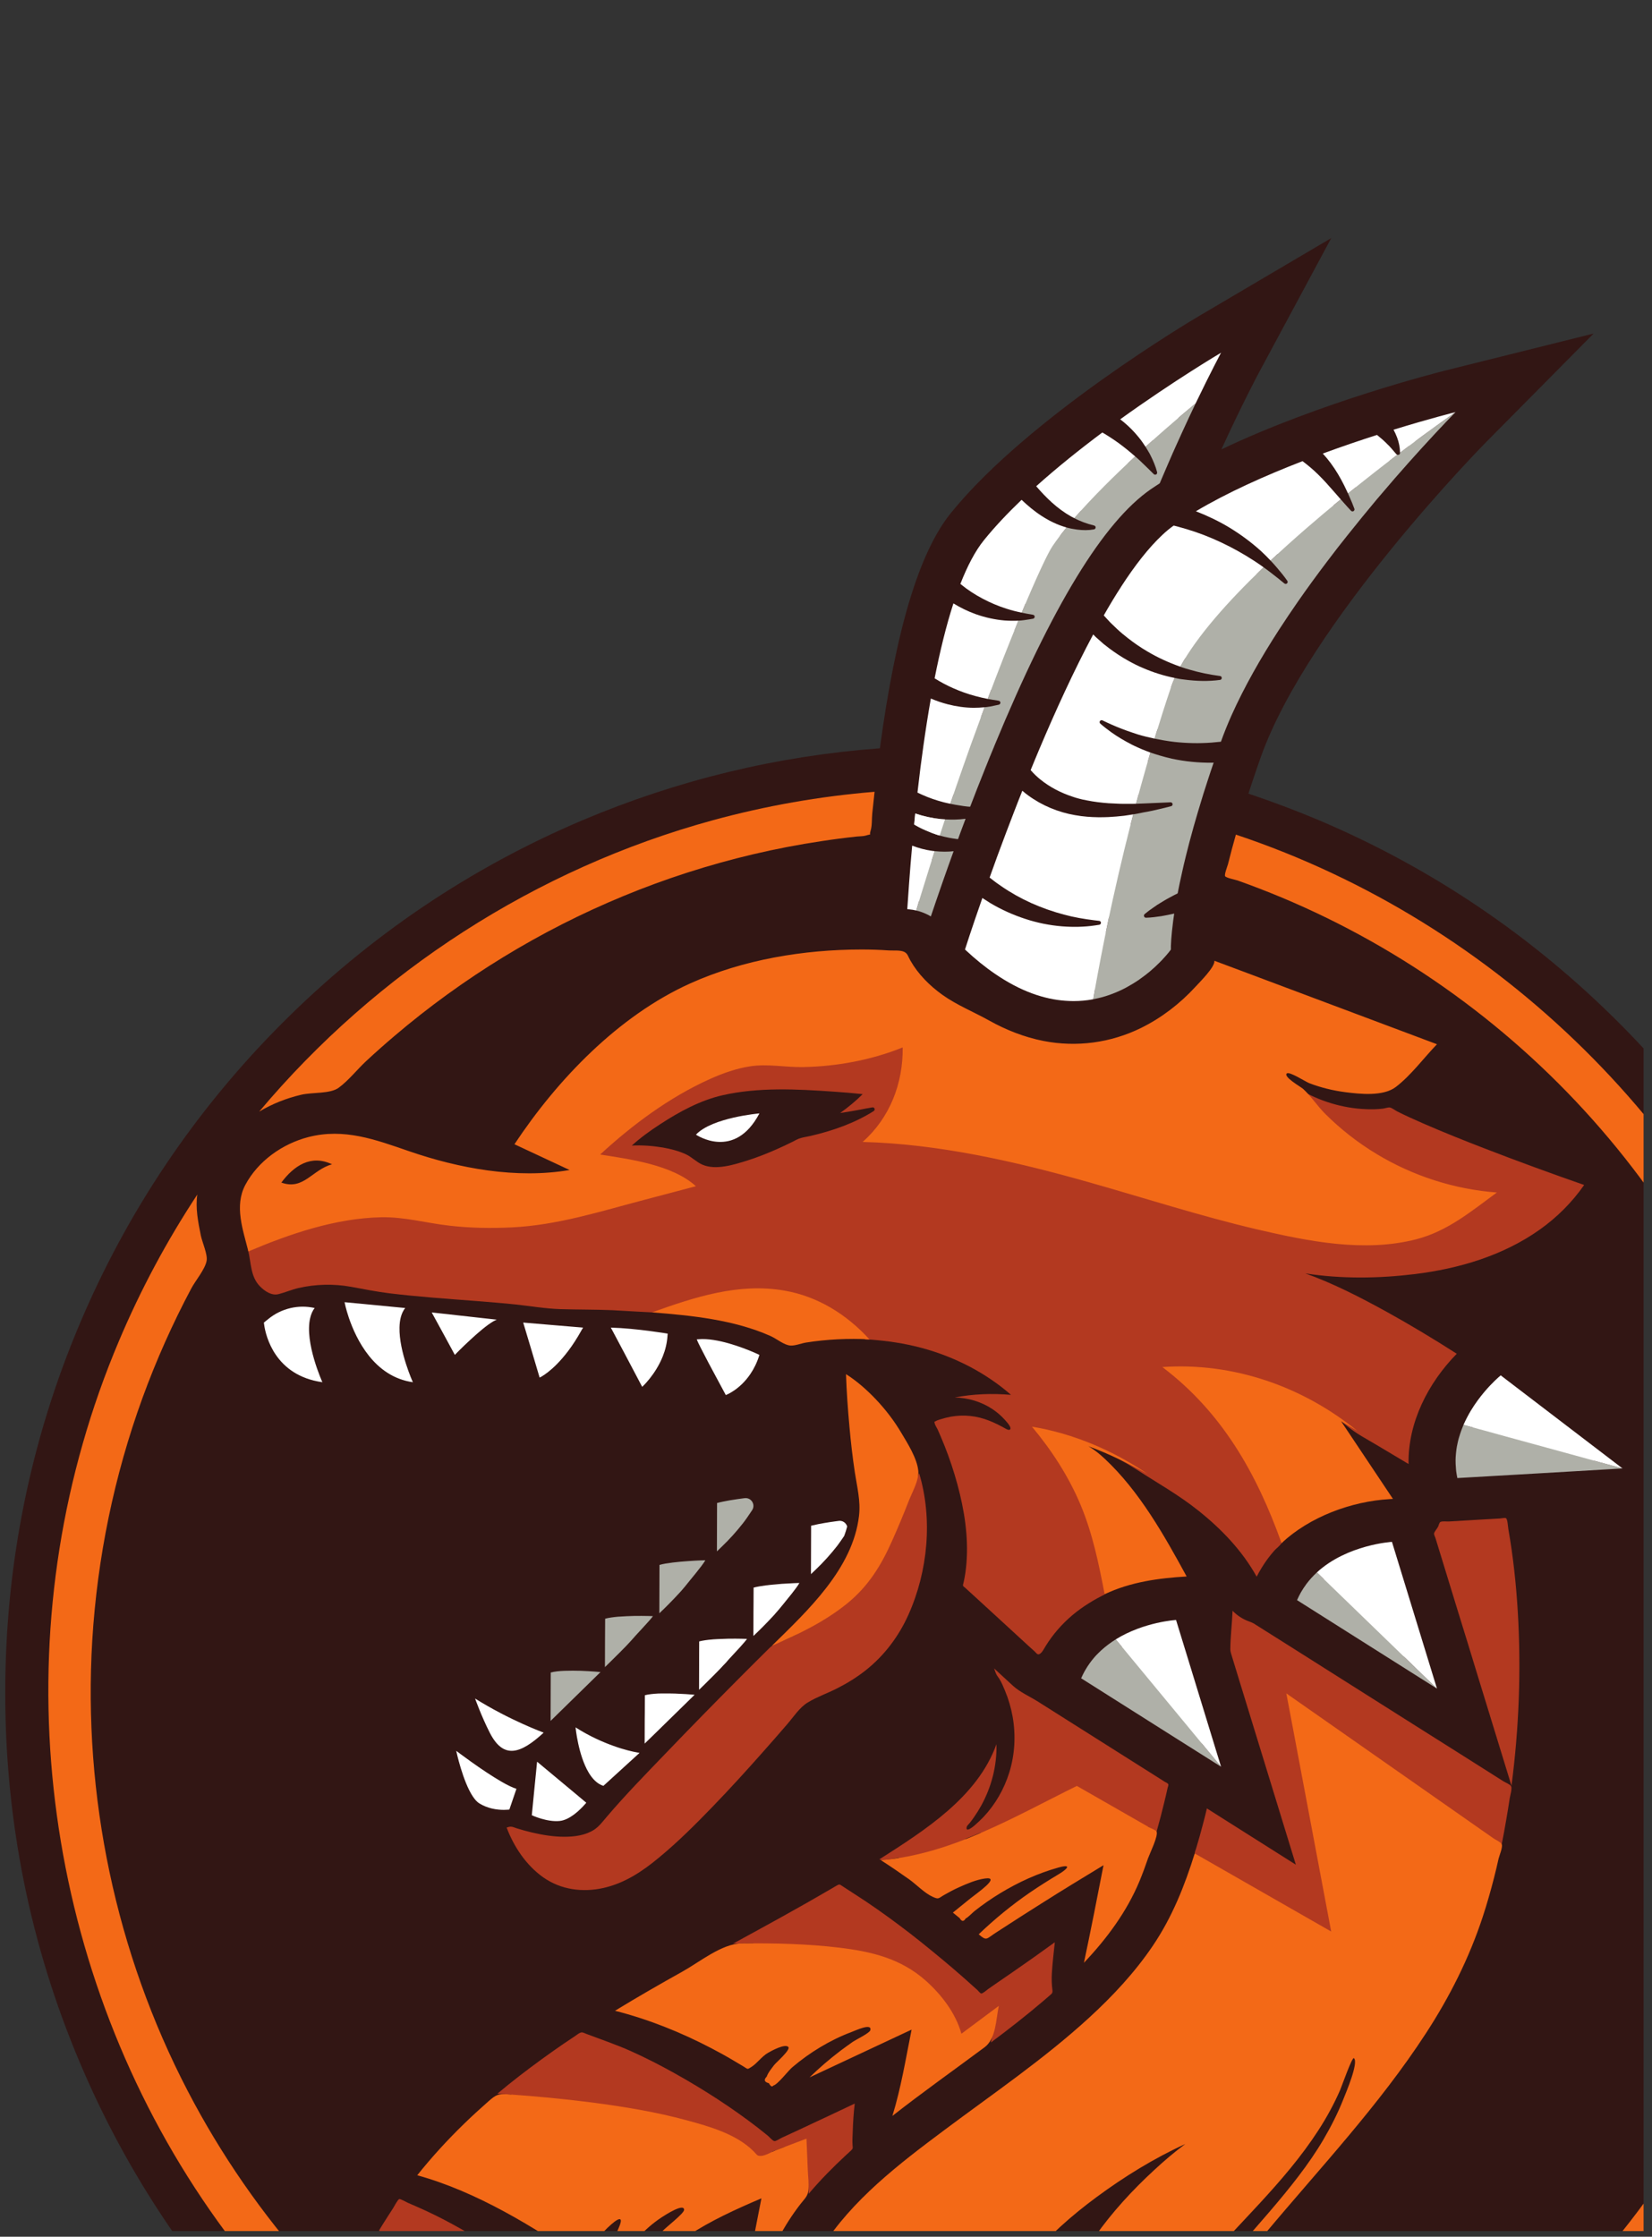 <svg xmlns="http://www.w3.org/2000/svg" xmlns:xlink="http://www.w3.org/1999/xlink" width="130" zoomAndPan="magnify" viewBox="0 0 97.5 132" height="176" preserveAspectRatio="xMidYMid meet" version="1.0"><rect x="0" y="0" width="97.5" height="132" fill="#333333" stroke="none"/><defs><clipPath id="b08f68b2a2"><path d="M 0.305 14.051 L 97.004 14.051 L 97.004 131.664 L 0.305 131.664 Z M 0.305 14.051 " clip-rule="nonzero"/></clipPath><clipPath id="ad58c46aac"><path d="M 14 56 L 94 56 L 94 131.664 L 14 131.664 Z M 14 56 " clip-rule="nonzero"/></clipPath><clipPath id="90948e7272"><path d="M 2 46 L 97.004 46 L 97.004 131.664 L 2 131.664 Z M 2 46 " clip-rule="nonzero"/></clipPath></defs><g clip-path="url(#b08f68b2a2)"><path fill="#321614" d="M 4.695 78.152 C 7.504 71.496 11.527 65.516 16.652 60.383 C 21.777 55.25 27.742 51.219 34.387 48.402 C 39.992 46.031 45.875 44.609 51.93 44.16 C 52.875 37.148 54.25 32.594 56.113 30.285 C 60.684 24.621 70.379 18.879 70.789 18.637 L 78.57 14.051 L 74.289 22.012 C 74.262 22.062 73.305 23.855 72.086 26.52 C 77.941 23.723 84.93 21.961 85.297 21.867 L 94.055 19.684 L 87.699 26.102 C 87.594 26.207 77.23 36.734 74.406 44.691 C 74.141 45.445 73.898 46.16 73.68 46.836 C 75.078 47.305 76.465 47.824 77.836 48.402 C 84.48 51.219 90.449 55.25 95.57 60.383 C 100.695 65.516 104.719 71.496 107.527 78.152 C 110.441 85.047 111.918 92.371 111.918 99.918 C 111.918 107.461 110.441 114.785 107.527 121.68 C 104.719 128.34 100.695 134.316 95.57 139.449 C 90.449 144.582 84.48 148.613 77.836 151.43 C 70.953 154.348 63.645 155.824 56.109 155.824 C 48.582 155.824 41.273 154.348 34.387 151.43 C 27.742 148.613 21.777 144.582 16.652 139.449 C 11.527 134.316 7.504 128.34 4.695 121.68 C 1.781 114.785 0.309 107.461 0.309 99.918 C 0.309 92.371 1.781 85.047 4.695 78.152 " fill-opacity="1" fill-rule="nonzero"/></g><path fill="#afb0a8" d="M 55.547 48.34 C 55.625 48.348 55.699 48.352 55.773 48.355 C 55.973 48.367 56.172 48.371 56.367 48.367 C 56.578 48.359 56.785 48.348 56.988 48.32 C 56.895 48.574 56.801 48.824 56.707 49.07 C 56.652 49.223 56.598 49.371 56.543 49.52 C 56.516 49.516 56.484 49.516 56.457 49.512 C 56.305 49.492 56.16 49.469 56.016 49.441 C 55.824 49.402 55.641 49.363 55.461 49.309 C 55.371 49.285 55.285 49.262 55.203 49.23 C 55.066 49.188 54.938 49.133 54.809 49.078 C 54.551 48.973 54.297 48.859 54.059 48.719 L 53.953 48.656 C 53.973 48.441 53.996 48.227 54.016 48.008 C 54.516 48.176 55.031 48.289 55.547 48.34 Z M 33.773 106.434 C 33.699 106.5 33.613 106.57 33.527 106.637 C 33.242 106.844 33.066 106.891 32.984 106.898 C 32.938 106.902 32.887 106.906 32.836 106.906 C 32.543 106.906 32.227 106.828 31.992 106.75 L 32.156 105.086 Z M 36.57 103.75 L 35.531 104.699 C 35.41 104.59 35.305 104.445 35.23 104.32 C 35.004 103.941 34.844 103.457 34.734 103.023 C 35.156 103.23 35.586 103.414 36.023 103.57 C 36.219 103.641 36.402 103.699 36.57 103.75 Z M 38.898 100.508 C 38.984 100.508 39.074 100.504 39.16 100.504 L 39.371 100.504 C 39.477 100.504 39.582 100.504 39.684 100.508 L 38.617 101.547 L 38.621 100.527 C 38.703 100.52 38.793 100.516 38.898 100.508 Z M 27.387 78.637 C 27.242 78.773 27.102 78.902 26.98 79.023 L 26.5 78.137 L 27.785 78.281 C 27.656 78.391 27.527 78.508 27.387 78.637 Z M 16.191 78.277 C 16.633 77.918 17.18 77.711 17.746 77.684 C 17.531 78.648 17.816 79.867 18.102 80.734 C 16.723 80.145 16.305 78.891 16.18 78.285 Z M 29.773 105.883 L 29.652 106.238 C 29.516 106.234 29.336 106.219 29.141 106.172 C 28.938 106.121 28.75 106.047 28.59 105.945 C 28.574 105.938 28.5 105.883 28.387 105.715 C 28.219 105.469 28.062 105.113 27.926 104.746 C 28.375 105.055 28.875 105.383 29.328 105.645 C 29.488 105.738 29.637 105.816 29.773 105.883 Z M 23.012 78.332 C 22.996 79.125 23.211 80.004 23.43 80.684 C 22.129 80.004 21.441 78.516 21.125 77.574 C 21.113 77.547 21.105 77.52 21.098 77.492 L 23.09 77.68 C 23.043 77.883 23.016 78.098 23.012 78.332 Z M 33.09 79.371 C 32.738 79.84 32.418 80.164 32.168 80.383 L 31.66 78.688 L 33.465 78.836 C 33.34 79.027 33.215 79.203 33.09 79.371 Z M 42.129 97.312 C 42.191 97.309 42.254 97.305 42.316 97.301 L 42.395 97.297 C 42.543 97.289 42.691 97.281 42.84 97.277 C 42.609 97.527 42.477 97.672 42.41 97.754 L 42.367 97.797 C 42.324 97.844 42.285 97.887 42.277 97.898 C 42.23 97.953 42.043 98.148 41.828 98.363 L 41.832 97.344 C 41.914 97.332 42.016 97.32 42.129 97.312 Z M 45.305 94.121 L 45.336 94.117 C 45.422 94.105 45.512 94.094 45.602 94.086 L 45.637 94.082 C 45.758 94.07 45.879 94.059 46 94.051 C 45.961 94.094 45.742 94.363 45.742 94.363 C 45.684 94.438 45.629 94.504 45.59 94.555 C 45.578 94.57 45.484 94.672 45.469 94.695 C 45.383 94.805 45.219 94.984 45.035 95.176 L 45.039 94.156 C 45.121 94.145 45.211 94.133 45.305 94.121 Z M 42.512 66.82 C 42.469 66.82 42.43 66.82 42.391 66.816 C 42.723 66.688 43.102 66.582 43.477 66.496 C 43.184 66.711 42.859 66.82 42.512 66.82 Z M 37.023 78.973 C 37.699 79.031 38.352 79.117 38.781 79.184 C 38.742 79.398 38.68 79.617 38.594 79.832 C 38.43 80.238 38.215 80.586 38.02 80.852 Z M 43.059 81.555 C 42.859 81.176 42.574 80.648 42.312 80.148 C 42.207 79.949 42.117 79.781 42.043 79.641 C 42.805 79.758 43.629 80.066 44.102 80.258 C 44.02 80.438 43.926 80.605 43.82 80.762 C 43.57 81.137 43.285 81.391 43.059 81.555 Z M 54.199 53.184 C 54.199 53.184 54.148 53.172 54.148 53.172 C 54.172 52.836 54.195 52.492 54.223 52.141 C 54.258 51.66 54.297 51.164 54.34 50.66 C 54.523 50.707 54.711 50.742 54.895 50.77 C 54.926 50.773 54.957 50.777 54.988 50.781 C 55.047 50.598 55.105 50.41 55.164 50.23 C 55.355 50.25 55.551 50.262 55.746 50.262 C 55.926 50.262 56.105 50.254 56.281 50.234 C 56.047 50.887 55.828 51.492 55.637 52.043 C 55.352 52.859 55.117 53.551 54.938 54.082 C 54.836 54.02 54.727 53.961 54.613 53.914 C 54.445 53.84 54.266 53.777 54.074 53.734 C 54.129 53.555 54.188 53.375 54.242 53.195 C 54.227 53.191 54.211 53.184 54.199 53.184 Z M 48.73 90.441 C 48.926 90.41 49.129 90.379 49.324 90.352 C 49.32 90.359 49.32 90.371 49.316 90.383 C 49.176 90.59 49.059 90.75 48.969 90.867 C 48.797 91.09 48.621 91.305 48.434 91.512 L 48.438 90.496 C 48.527 90.477 48.625 90.461 48.73 90.441 Z M 60.332 54.766 C 61.086 55.012 61.863 55.168 62.645 55.234 C 62.906 55.254 63.168 55.266 63.422 55.266 C 63.863 55.266 64.297 55.234 64.711 55.172 L 64.789 55.164 C 64.855 55.152 64.922 55.145 64.988 55.133 C 65.094 55.113 65.188 55.066 65.27 55.004 C 65.328 54.715 65.391 54.422 65.453 54.121 C 65.348 53.934 65.152 53.805 64.934 53.781 C 64.871 53.773 64.809 53.766 64.75 53.758 L 64.645 53.746 C 64.008 53.668 63.453 53.562 62.945 53.43 C 62.312 53.262 61.691 53.043 61.098 52.773 C 60.496 52.504 59.93 52.188 59.422 51.836 L 59.078 51.59 C 59.348 50.844 59.621 50.098 59.895 49.371 C 60.047 48.969 60.203 48.559 60.367 48.141 C 60.441 47.949 60.512 47.762 60.59 47.57 C 61.406 48.113 62.352 48.488 63.348 48.664 C 63.598 48.711 63.855 48.742 64.117 48.766 C 64.375 48.785 64.648 48.797 64.922 48.797 C 65.102 48.797 65.277 48.793 65.453 48.785 C 65.773 48.77 66.098 48.742 66.422 48.703 C 66.5 48.691 66.574 48.68 66.648 48.668 L 66.73 48.656 C 66.781 48.461 66.828 48.262 66.883 48.059 C 67.09 48.027 67.293 47.984 67.5 47.941 C 67.652 47.914 67.805 47.891 67.957 47.855 C 68.348 47.77 68.734 47.68 69.121 47.578 C 69.184 47.559 69.219 47.496 69.203 47.434 C 69.188 47.383 69.141 47.348 69.086 47.348 C 68.602 47.367 68.121 47.391 67.641 47.41 C 67.441 47.418 67.242 47.43 67.047 47.434 C 67.098 47.242 67.152 47.051 67.203 46.859 C 67.148 46.863 67.09 46.863 67.035 46.867 C 66.949 46.867 66.867 46.867 66.785 46.867 L 66.312 46.871 C 66.188 46.871 66.062 46.867 65.938 46.859 L 65.859 46.859 C 65.73 46.852 65.598 46.844 65.465 46.836 C 65.035 46.805 64.645 46.754 64.273 46.684 C 64.113 46.652 63.953 46.621 63.801 46.578 C 63.734 46.562 63.672 46.539 63.609 46.52 L 63.5 46.48 C 62.832 46.266 62.227 45.945 61.746 45.551 C 61.66 45.48 61.574 45.406 61.488 45.324 C 61.605 45.039 61.727 44.758 61.844 44.469 C 62.816 42.164 63.77 40.109 64.68 38.355 L 64.793 38.457 L 64.824 38.48 C 65.184 38.773 65.578 39.051 65.992 39.301 C 66.344 39.516 66.68 39.695 67.012 39.848 C 67.059 39.867 67.102 39.887 67.148 39.902 L 67.215 39.934 C 67.828 40.199 68.465 40.402 69.117 40.543 C 69.176 40.367 69.246 40.191 69.328 40.008 C 69.414 40.027 69.504 40.047 69.59 40.062 C 69.695 40.082 69.801 40.09 69.902 40.105 C 70.605 40.199 71.316 40.219 72.008 40.125 C 72.07 40.117 72.117 40.059 72.105 39.992 C 72.102 39.941 72.059 39.902 72.008 39.895 C 71.391 39.812 70.789 39.691 70.211 39.52 C 70.059 39.477 69.91 39.434 69.762 39.383 C 69.727 39.367 69.691 39.355 69.66 39.344 C 69.75 39.18 69.848 39.012 69.949 38.848 C 69.945 38.844 69.945 38.844 69.941 38.844 L 69.844 38.809 C 69.199 38.582 68.578 38.293 67.996 37.953 L 67.969 37.938 C 67.617 37.727 67.266 37.484 66.926 37.219 C 66.688 37.035 66.484 36.863 66.316 36.711 L 65.93 36.336 L 65.84 36.238 C 66.109 35.777 66.379 35.344 66.641 34.938 C 67.461 33.668 68.246 32.676 68.969 32 C 69.109 31.867 69.25 31.746 69.395 31.633 L 69.863 31.77 L 69.902 31.781 C 70.547 31.977 71.191 32.223 71.82 32.516 C 72.461 32.816 73.09 33.168 73.691 33.559 C 73.848 33.66 74.004 33.77 74.16 33.879 C 74.297 33.746 74.434 33.609 74.574 33.477 C 74.73 33.586 74.883 33.703 75.035 33.82 C 75.293 34.02 75.551 34.223 75.805 34.434 C 75.855 34.473 75.93 34.469 75.969 34.418 C 76.004 34.379 76.004 34.32 75.977 34.277 C 75.789 34.008 75.582 33.754 75.367 33.504 C 75.246 33.363 75.121 33.219 74.988 33.082 C 75.129 32.953 75.27 32.828 75.406 32.699 C 75.402 32.695 75.402 32.691 75.398 32.691 C 75.188 32.469 74.992 32.277 74.805 32.105 C 74.199 31.555 73.531 31.059 72.82 30.633 C 72.508 30.445 72.184 30.27 71.848 30.105 C 73.242 29.352 74.898 28.598 76.781 27.859 C 77.004 28.035 77.199 28.211 77.383 28.391 C 77.719 28.719 78.047 29.086 78.328 29.41 C 78.426 29.523 78.527 29.641 78.625 29.754 L 78.695 29.832 C 78.84 29.715 78.984 29.59 79.129 29.469 C 79.254 29.613 79.379 29.754 79.508 29.895 C 79.582 29.98 79.66 30.062 79.738 30.145 C 79.785 30.191 79.859 30.195 79.906 30.148 C 79.941 30.113 79.949 30.066 79.934 30.023 C 79.891 29.902 79.84 29.781 79.793 29.66 C 79.715 29.48 79.641 29.301 79.559 29.121 C 79.711 28.996 79.859 28.879 80.012 28.758 C 79.957 28.637 79.898 28.512 79.836 28.387 C 79.574 27.867 79.305 27.422 79.016 27.027 C 79.707 26.781 80.422 26.539 81.148 26.301 C 81.254 26.391 81.355 26.484 81.453 26.586 L 81.477 26.609 C 81.582 26.707 81.68 26.82 81.797 26.957 C 81.859 27.027 81.922 27.105 82 27.191 C 82.004 27.191 82.004 27.191 82.004 27.191 C 82.16 27.074 82.316 26.953 82.469 26.836 C 82.508 26.852 82.555 26.844 82.59 26.816 C 82.617 26.793 82.629 26.758 82.629 26.723 C 82.629 26.723 82.629 26.719 82.629 26.715 C 82.812 26.578 82.988 26.445 83.16 26.316 C 83.129 26.113 83.086 25.914 83.02 25.719 C 83.41 25.602 83.77 25.496 84.098 25.402 C 83.906 25.609 83.695 25.836 83.477 26.078 C 84.941 24.988 85.906 24.32 85.906 24.32 C 85.906 24.32 85.094 25.141 83.855 26.504 C 83.395 27.008 82.879 27.59 82.32 28.23 C 81.977 28.625 81.617 29.047 81.246 29.484 C 80.695 30.145 80.117 30.848 79.531 31.586 C 79.137 32.078 78.742 32.582 78.352 33.102 C 77.762 33.879 77.172 34.684 76.602 35.504 C 76.219 36.055 75.848 36.609 75.484 37.168 C 74.402 38.84 73.43 40.551 72.688 42.207 C 72.453 42.734 72.242 43.258 72.059 43.77 L 72.043 43.773 L 71.504 43.824 C 70.781 43.879 70.051 43.863 69.324 43.785 C 69.117 43.762 68.91 43.73 68.699 43.695 C 68.516 43.664 68.328 43.629 68.141 43.59 C 68.195 43.41 68.254 43.227 68.312 43.047 C 68.293 43.043 68.277 43.039 68.258 43.035 C 67.934 42.965 67.617 42.887 67.32 42.797 C 67.238 42.773 67.156 42.746 67.07 42.719 L 67.008 42.695 C 66.613 42.566 66.219 42.414 65.836 42.246 C 65.66 42.168 65.488 42.086 65.316 42.004 C 65.223 41.957 65.121 41.934 65.016 41.934 C 64.754 41.934 64.52 42.078 64.402 42.312 C 64.27 42.59 64.336 42.922 64.562 43.129 C 64.754 43.297 64.969 43.469 65.238 43.66 C 65.637 43.945 66.07 44.207 66.535 44.441 L 66.574 44.465 C 66.602 44.477 66.629 44.492 66.66 44.508 C 66.984 44.664 67.328 44.805 67.707 44.941 C 67.719 44.945 67.727 44.949 67.738 44.953 C 67.789 44.773 67.844 44.59 67.895 44.41 C 68.074 44.473 68.254 44.527 68.434 44.582 C 68.676 44.652 68.914 44.719 69.16 44.773 C 69.941 44.941 70.75 45.02 71.555 45.012 L 71.629 45.004 C 71.5 45.379 71.379 45.742 71.266 46.094 C 71.184 46.344 71.105 46.59 71.027 46.836 C 70.98 46.992 70.934 47.145 70.887 47.297 C 70.758 47.719 70.637 48.121 70.527 48.512 C 70.5 48.602 70.473 48.691 70.449 48.781 C 70.355 49.113 70.27 49.43 70.188 49.738 C 70.172 49.805 70.152 49.875 70.137 49.941 C 70.043 50.297 69.961 50.637 69.883 50.961 C 69.883 50.969 69.879 50.98 69.875 50.992 C 69.836 51.16 69.801 51.32 69.766 51.477 C 69.664 51.93 69.578 52.34 69.504 52.723 C 69.355 52.797 69.203 52.871 69.059 52.953 C 68.797 53.09 68.543 53.25 68.289 53.406 C 68.223 53.457 68.152 53.504 68.082 53.551 C 67.902 53.672 67.727 53.801 67.555 53.945 C 67.504 53.988 67.5 54.066 67.543 54.117 C 67.566 54.148 67.602 54.16 67.637 54.16 C 67.949 54.152 68.246 54.109 68.543 54.066 C 68.797 54.02 69.051 53.973 69.301 53.914 C 69.281 54.059 69.258 54.195 69.242 54.324 C 69.18 54.801 69.145 55.172 69.125 55.445 C 69.117 55.609 69.109 55.734 69.105 55.828 C 69.105 55.902 69.105 55.961 69.105 55.992 C 69.105 56.023 69.105 56.035 69.105 56.035 C 69.105 56.035 69.098 56.047 69.09 56.059 C 69.09 56.062 69.086 56.062 69.086 56.062 C 69.074 56.078 69.055 56.105 69.035 56.133 C 69.031 56.137 69.027 56.141 69.023 56.145 C 69 56.176 68.969 56.211 68.938 56.254 C 68.934 56.258 68.93 56.262 68.922 56.27 C 68.887 56.312 68.844 56.363 68.797 56.418 C 68.797 56.418 68.797 56.422 68.793 56.422 C 68.746 56.477 68.691 56.539 68.629 56.602 C 68.629 56.605 68.625 56.605 68.625 56.609 C 68.566 56.672 68.5 56.738 68.43 56.809 C 68.422 56.816 68.418 56.824 68.406 56.832 C 68.34 56.898 68.266 56.969 68.188 57.043 C 68.18 57.051 68.168 57.059 68.16 57.07 C 68.078 57.145 67.996 57.219 67.902 57.297 C 67.898 57.301 67.891 57.305 67.887 57.312 C 67.699 57.469 67.488 57.633 67.258 57.793 C 67.25 57.797 67.242 57.805 67.234 57.812 C 67.121 57.887 67.008 57.965 66.887 58.035 C 66.875 58.047 66.859 58.055 66.848 58.062 C 66.848 58.062 66.844 58.062 66.844 58.062 C 66.805 58.086 66.766 58.109 66.727 58.129 C 66.641 58.18 66.559 58.23 66.469 58.277 C 66.461 58.285 66.445 58.289 66.434 58.297 C 66.164 58.441 65.871 58.57 65.559 58.684 C 65.555 58.688 65.547 58.691 65.539 58.691 C 65.406 58.742 65.262 58.785 65.117 58.828 C 65.105 58.832 65.09 58.836 65.078 58.84 C 65.059 58.844 65.043 58.848 65.023 58.855 C 64.922 58.883 64.812 58.906 64.707 58.93 C 64.652 58.941 64.598 58.953 64.543 58.965 C 64.535 58.969 64.527 58.969 64.52 58.973 C 64.52 58.973 64.52 58.973 64.52 58.969 C 64.551 58.773 64.59 58.57 64.625 58.367 L 64.586 58.375 C 64.586 58.375 64.461 58.402 64.445 58.406 L 64.387 58.418 C 64.035 58.48 63.699 58.512 63.355 58.512 C 63.223 58.512 63.09 58.508 62.957 58.496 L 62.914 58.492 C 61.652 58.398 60.348 57.898 59.043 57 C 58.566 56.676 58.082 56.293 57.605 55.863 C 57.73 55.477 57.965 54.773 58.281 53.852 C 58.938 54.23 59.625 54.539 60.332 54.766 Z M 29.195 101.555 C 29.887 101.922 30.516 102.211 30.988 102.418 C 30.664 102.645 30.398 102.758 30.195 102.758 C 30.094 102.758 29.797 102.754 29.41 101.996 C 29.336 101.852 29.262 101.703 29.195 101.555 Z M 63.809 99.039 C 63.816 99.02 63.828 98.996 63.84 98.977 C 63.883 98.879 63.926 98.785 63.977 98.695 C 63.992 98.664 64.012 98.633 64.027 98.602 C 64.074 98.52 64.125 98.441 64.172 98.363 C 64.191 98.332 64.211 98.305 64.23 98.277 C 64.367 98.07 64.52 97.879 64.68 97.703 C 64.695 97.688 64.711 97.676 64.723 97.66 C 64.797 97.582 64.867 97.512 64.945 97.441 C 64.957 97.426 64.969 97.414 64.984 97.402 C 65.258 97.152 65.551 96.934 65.852 96.746 L 66.219 97.188 C 67.262 96.562 68.402 96.312 69.008 96.223 L 71.078 102.965 L 70.906 102.859 L 71.805 103.945 L 72.066 104.262 L 71.781 104.082 L 69.461 102.617 L 63.809 99.043 C 63.809 99.039 63.809 99.039 63.809 99.039 Z M 76.551 94.43 C 76.617 94.277 76.691 94.137 76.766 93.996 C 76.781 93.977 76.793 93.953 76.805 93.93 C 76.883 93.793 76.969 93.664 77.059 93.543 C 77.066 93.531 77.078 93.516 77.086 93.5 C 77.281 93.238 77.496 93.004 77.723 92.793 L 78.133 93.191 C 79.332 92.102 80.977 91.73 81.75 91.609 L 83.816 98.359 L 82.812 97.723 L 84.809 99.652 L 76.809 94.594 Z M 85.918 85.93 C 85.926 85.82 85.934 85.711 85.949 85.605 C 85.953 85.574 85.957 85.543 85.961 85.512 C 85.977 85.41 85.992 85.312 86.016 85.215 C 86.02 85.195 86.023 85.176 86.027 85.156 C 86.051 85.039 86.082 84.922 86.117 84.805 C 86.121 84.793 86.125 84.781 86.129 84.77 C 86.145 84.719 86.16 84.668 86.176 84.617 C 86.195 84.566 86.207 84.516 86.227 84.469 C 86.234 84.445 86.242 84.426 86.25 84.402 C 86.289 84.297 86.332 84.188 86.375 84.086 L 86.93 84.238 C 87.035 84.004 87.156 83.77 87.297 83.535 C 87.516 83.18 87.766 82.828 88.051 82.496 C 88.258 82.25 88.453 82.051 88.602 81.902 L 94.203 86.184 L 94.055 86.191 L 95.762 86.66 L 90.887 86.945 L 89.594 87.02 L 88.309 87.094 L 86.629 87.191 L 86.012 87.227 C 85.984 87.098 85.965 86.969 85.945 86.84 C 85.941 86.801 85.938 86.766 85.934 86.73 C 85.926 86.633 85.918 86.535 85.914 86.438 C 85.91 86.406 85.91 86.375 85.91 86.34 C 85.906 86.219 85.906 86.094 85.914 85.973 C 85.914 85.957 85.918 85.945 85.918 85.93 Z M 42.312 91.555 L 42.316 90.129 L 42.32 88.699 C 42.531 88.641 42.801 88.59 43.082 88.539 C 43.363 88.492 43.66 88.449 43.934 88.414 C 43.938 88.414 43.945 88.414 43.949 88.414 C 44.336 88.363 44.605 88.793 44.391 89.121 C 44.211 89.395 44.016 89.68 43.863 89.875 C 43.477 90.371 43.055 90.84 42.598 91.277 Z M 56.086 47.434 C 56.148 47.25 56.207 47.07 56.27 46.891 C 56.25 46.887 56.227 46.883 56.203 46.879 L 56.082 46.852 C 56.008 46.836 55.934 46.82 55.863 46.805 C 55.473 46.703 55.102 46.574 54.758 46.43 C 54.801 46.078 54.844 45.727 54.887 45.375 C 54.941 44.953 54.996 44.531 55.055 44.113 C 55.16 43.379 55.27 42.668 55.379 41.992 C 55.523 42.039 55.664 42.082 55.805 42.117 C 56.352 42.254 56.906 42.328 57.48 42.336 C 57.613 42.336 57.754 42.332 57.895 42.324 C 57.965 42.129 58.039 41.93 58.109 41.738 C 58.328 41.719 58.543 41.68 58.754 41.629 C 58.82 41.617 58.891 41.602 58.957 41.586 C 59.02 41.566 59.059 41.5 59.039 41.438 C 59.027 41.395 58.988 41.363 58.941 41.355 C 58.918 41.352 58.891 41.344 58.863 41.34 C 58.672 41.312 58.48 41.281 58.293 41.246 C 58.363 41.062 58.43 40.883 58.5 40.703 C 58.465 40.699 58.434 40.695 58.402 40.688 C 58.137 40.637 57.914 40.586 57.703 40.527 C 57.293 40.414 56.883 40.27 56.492 40.098 C 56.258 39.992 56.023 39.879 55.793 39.75 C 56.047 38.523 56.316 37.414 56.605 36.441 C 56.867 36.574 57.133 36.684 57.398 36.781 C 57.996 36.992 58.613 37.129 59.238 37.18 C 59.422 37.195 59.609 37.203 59.789 37.203 C 59.816 37.203 59.844 37.199 59.871 37.199 C 59.953 37.004 60.031 36.812 60.105 36.629 C 60.324 36.617 60.539 36.586 60.75 36.551 C 60.828 36.535 60.902 36.527 60.977 36.512 C 61.039 36.496 61.078 36.434 61.062 36.367 C 61.051 36.32 61.012 36.285 60.965 36.281 C 60.934 36.273 60.902 36.27 60.871 36.262 C 60.68 36.23 60.488 36.199 60.301 36.156 C 60.379 35.973 60.453 35.797 60.527 35.625 C 60.488 35.617 60.453 35.609 60.418 35.602 C 60.102 35.539 59.832 35.469 59.582 35.387 C 59.125 35.238 58.68 35.051 58.258 34.828 C 57.941 34.66 57.641 34.473 57.367 34.273 C 57.73 33.41 58.117 32.723 58.516 32.23 C 59.012 31.613 59.613 30.957 60.309 30.273 C 60.598 30.523 60.879 30.738 61.16 30.922 C 61.621 31.223 62.102 31.449 62.57 31.605 C 62.688 31.449 62.812 31.289 62.945 31.129 C 62.949 31.129 62.953 31.133 62.957 31.133 C 63.16 31.188 63.367 31.227 63.574 31.254 C 63.906 31.297 64.242 31.301 64.566 31.242 C 64.633 31.23 64.672 31.168 64.664 31.105 C 64.652 31.059 64.617 31.023 64.57 31.012 C 64.355 30.961 64.148 30.895 63.945 30.82 C 63.758 30.75 63.578 30.672 63.406 30.578 C 63.531 30.434 63.66 30.285 63.793 30.137 C 63.75 30.117 63.707 30.098 63.668 30.078 L 63.605 30.047 C 63.57 30.027 63.539 30.012 63.5 29.988 C 63.145 29.789 62.793 29.535 62.453 29.227 C 62.293 29.082 62.133 28.922 61.961 28.742 C 62.898 27.922 63.949 27.07 65.094 26.207 C 65.168 26.254 65.246 26.305 65.324 26.355 C 65.59 26.531 65.859 26.73 66.125 26.941 C 66.273 27.062 66.422 27.188 66.578 27.324 C 66.719 27.191 66.855 27.059 66.996 26.934 C 67.098 27.02 67.199 27.109 67.297 27.203 C 67.336 27.238 67.375 27.277 67.414 27.316 C 67.641 27.527 67.859 27.75 68.094 27.98 C 68.137 28.027 68.215 28.027 68.262 27.98 C 68.289 27.949 68.301 27.902 68.293 27.867 C 68.203 27.52 68.062 27.188 67.902 26.871 C 67.887 26.84 67.871 26.809 67.852 26.773 C 67.777 26.637 67.691 26.504 67.609 26.367 C 67.754 26.238 67.895 26.109 68.035 25.984 C 67.891 25.77 67.762 25.59 67.633 25.434 C 67.449 25.207 67.25 24.992 67.035 24.785 C 68.418 23.809 69.688 22.973 70.641 22.363 C 70.465 22.719 70.27 23.121 70.059 23.559 C 69.922 23.84 69.781 24.137 69.629 24.469 L 69.531 24.676 C 70.164 24.133 70.566 23.805 70.566 23.805 C 70.434 24.082 70.293 24.379 70.148 24.688 C 70.145 24.695 70.145 24.699 70.141 24.707 C 70.094 24.812 70.043 24.922 69.992 25.027 C 69.895 25.238 69.797 25.449 69.695 25.672 C 69.691 25.68 69.688 25.688 69.688 25.691 C 69.613 25.852 69.543 26.008 69.469 26.172 C 69.461 26.188 69.457 26.203 69.449 26.215 C 69.371 26.391 69.293 26.562 69.215 26.738 C 69.141 26.906 69.066 27.078 68.992 27.25 C 68.98 27.281 68.965 27.312 68.953 27.34 C 68.801 27.691 68.648 28.047 68.492 28.414 C 68.48 28.449 68.465 28.484 68.449 28.52 C 68.27 28.637 68.098 28.75 67.926 28.867 C 65.125 30.801 62.105 35.75 58.695 43.996 C 58.688 44.02 58.676 44.043 58.668 44.066 C 58.492 44.484 58.324 44.902 58.16 45.312 C 57.988 45.734 57.824 46.148 57.664 46.559 C 57.527 46.914 57.391 47.266 57.258 47.609 C 57.215 47.605 57.168 47.605 57.125 47.602 C 56.965 47.586 56.805 47.562 56.648 47.535 C 56.457 47.508 56.273 47.473 56.086 47.434 Z M 39.199 94.934 L 38.914 95.207 L 38.922 92.352 C 39.129 92.293 39.398 92.25 39.684 92.215 C 39.695 92.211 39.703 92.211 39.711 92.211 C 40.004 92.176 40.312 92.148 40.594 92.129 C 41.164 92.086 41.629 92.078 41.629 92.078 C 41.422 92.441 40.738 93.23 40.48 93.562 C 40.457 93.598 40.387 93.672 40.359 93.707 C 40.125 94 39.469 94.672 39.199 94.934 Z M 32.5 100.129 L 32.504 98.703 C 32.715 98.645 33.004 98.613 33.32 98.602 C 33.637 98.59 33.977 98.594 34.293 98.602 C 34.918 98.625 35.441 98.676 35.441 98.676 L 32.496 101.559 Z M 37.164 96.914 C 37.18 96.895 37.277 96.793 37.289 96.777 C 37.418 96.609 38.43 95.559 38.535 95.375 C 38.535 95.375 38.043 95.355 37.441 95.363 C 37.148 95.371 36.828 95.383 36.531 95.406 C 36.52 95.406 36.512 95.406 36.504 95.406 C 36.203 95.434 35.922 95.469 35.715 95.527 L 35.707 96.953 L 35.703 98.383 L 35.984 98.109 C 36.121 97.98 37.047 97.059 37.164 96.914 " fill-opacity="1" fill-rule="nonzero"/><path fill="#ffffff" d="M 54.059 48.719 L 53.953 48.656 C 53.973 48.441 53.996 48.227 54.016 48.008 C 54.516 48.176 55.031 48.289 55.547 48.34 C 55.625 48.348 55.699 48.352 55.773 48.355 C 55.695 48.594 55.617 48.832 55.539 49.07 C 55.512 49.148 55.488 49.23 55.461 49.309 C 55.371 49.285 55.285 49.262 55.203 49.23 C 55.066 49.188 54.938 49.133 54.809 49.078 C 54.551 48.973 54.297 48.859 54.059 48.719 Z M 65.566 43.199 C 65.953 43.477 66.363 43.719 66.789 43.938 C 66.828 43.957 66.867 43.977 66.906 43.996 C 67.227 44.152 67.559 44.289 67.895 44.41 C 67.816 44.676 67.742 44.941 67.664 45.207 C 67.547 45.617 67.434 46.023 67.32 46.43 C 67.23 46.766 67.137 47.102 67.047 47.434 C 66.93 47.438 66.809 47.434 66.688 47.438 C 66.562 47.438 66.434 47.438 66.309 47.438 C 66.152 47.438 65.996 47.43 65.84 47.422 C 65.703 47.418 65.562 47.41 65.426 47.402 C 65 47.371 64.578 47.32 64.164 47.238 C 63.992 47.207 63.824 47.172 63.656 47.125 C 63.543 47.098 63.434 47.059 63.324 47.023 C 62.617 46.793 61.949 46.449 61.391 45.992 C 61.195 45.836 61.016 45.66 60.855 45.477 C 60.844 45.469 60.836 45.457 60.828 45.449 C 60.988 45.051 61.156 44.652 61.324 44.25 C 62.305 41.926 63.391 39.555 64.52 37.441 L 64.68 37.602 L 65.148 38.016 C 65.156 38.023 65.168 38.031 65.18 38.039 C 65.531 38.324 65.902 38.582 66.285 38.816 C 66.598 39.004 66.922 39.18 67.25 39.332 C 67.312 39.359 67.375 39.387 67.441 39.414 C 68.051 39.68 68.68 39.879 69.328 40.008 C 69.242 40.199 69.168 40.391 69.105 40.574 C 68.762 41.586 68.445 42.594 68.141 43.59 C 67.812 43.52 67.484 43.441 67.16 43.344 C 67.051 43.309 66.941 43.273 66.832 43.234 C 66.418 43.098 66.008 42.941 65.605 42.762 C 65.426 42.684 65.246 42.598 65.066 42.512 C 65.008 42.484 64.941 42.508 64.91 42.566 C 64.887 42.613 64.898 42.668 64.938 42.703 C 65.137 42.879 65.352 43.043 65.566 43.199 Z M 53.836 49.906 C 54.207 50.047 54.59 50.152 54.977 50.207 C 55.039 50.219 55.102 50.223 55.164 50.23 C 54.969 50.836 54.773 51.445 54.586 52.062 C 54.41 52.617 54.242 53.176 54.074 53.734 C 54.008 53.723 53.941 53.703 53.871 53.691 C 53.84 53.688 53.727 53.672 53.547 53.652 C 53.582 53.152 53.617 52.633 53.656 52.098 C 53.707 51.395 53.766 50.66 53.836 49.906 Z M 33.543 79.715 C 32.602 80.965 31.848 81.297 31.848 81.297 L 31.32 79.52 L 30.926 78.207 L 30.879 78.051 L 34.414 78.348 C 34.387 78.398 34.359 78.445 34.328 78.492 C 34.059 78.977 33.797 79.379 33.543 79.715 Z M 36.176 78.582 L 36.051 78.348 C 37.566 78.391 39.406 78.703 39.406 78.703 C 39.406 78.738 39.398 78.77 39.398 78.801 C 39.371 79.254 39.266 79.672 39.117 80.043 C 38.68 81.141 37.902 81.844 37.902 81.844 L 36.863 79.875 Z M 57.98 52.996 L 58.457 53.301 C 59.105 53.684 59.797 53.996 60.508 54.227 C 61.219 54.461 61.949 54.609 62.688 54.668 C 63.34 54.719 63.988 54.707 64.629 54.613 C 64.711 54.602 64.797 54.59 64.883 54.574 C 64.945 54.562 64.988 54.5 64.977 54.438 C 64.965 54.387 64.922 54.348 64.875 54.344 C 64.773 54.332 64.676 54.32 64.578 54.309 C 63.973 54.234 63.379 54.133 62.805 53.977 C 62.137 53.801 61.484 53.57 60.863 53.293 C 60.242 53.012 59.648 52.68 59.094 52.297 L 58.836 52.117 L 58.684 52.004 L 58.406 51.789 C 58.691 50.988 59.012 50.105 59.367 49.172 C 59.52 48.77 59.676 48.355 59.84 47.934 C 59.996 47.531 60.156 47.117 60.324 46.699 C 60.328 46.688 60.332 46.676 60.336 46.664 C 60.352 46.68 60.367 46.691 60.387 46.707 C 60.477 46.785 60.57 46.859 60.668 46.93 C 61.5 47.543 62.457 47.934 63.445 48.105 C 63.684 48.148 63.926 48.18 64.164 48.199 C 64.586 48.234 65.008 48.238 65.426 48.219 C 65.738 48.203 66.047 48.176 66.352 48.141 C 66.465 48.125 66.574 48.105 66.688 48.09 C 66.754 48.078 66.816 48.07 66.883 48.059 C 66.82 48.305 66.758 48.547 66.695 48.789 C 66.688 48.82 66.68 48.848 66.672 48.879 C 66.566 49.293 66.465 49.699 66.367 50.102 C 66.125 51.102 65.898 52.07 65.695 53 C 65.691 53.012 65.688 53.027 65.684 53.043 C 65.32 54.695 65.02 56.219 64.77 57.566 C 64.68 58.055 64.594 58.527 64.52 58.969 C 64.508 58.973 64.496 58.977 64.484 58.977 C 64.129 59.043 63.75 59.078 63.355 59.078 C 63.199 59.078 63.035 59.07 62.871 59.059 C 61.633 58.969 60.242 58.512 58.723 57.469 C 58.148 57.078 57.562 56.605 56.953 56.035 C 56.953 56.035 57.328 54.852 57.98 52.992 Z M 82.457 25.824 C 82.398 25.664 82.328 25.512 82.246 25.359 C 84.414 24.691 85.906 24.32 85.906 24.32 C 85.906 24.32 84.562 25.25 82.629 26.715 C 82.625 26.414 82.566 26.109 82.457 25.824 Z M 82.418 26.809 C 82.434 26.82 82.449 26.832 82.469 26.836 C 81.59 27.504 80.598 28.281 79.559 29.121 C 79.484 28.961 79.41 28.801 79.332 28.645 C 79.105 28.191 78.848 27.75 78.535 27.328 C 78.391 27.133 78.234 26.945 78.07 26.766 C 79.195 26.352 80.281 25.984 81.27 25.668 C 81.273 25.672 81.277 25.676 81.285 25.68 C 81.48 25.836 81.676 26.004 81.859 26.191 C 82.055 26.371 82.215 26.582 82.41 26.801 Z M 67.711 38.441 C 67.699 38.438 67.691 38.43 67.68 38.422 C 67.293 38.195 66.93 37.941 66.578 37.668 C 66.352 37.492 66.133 37.312 65.926 37.117 L 65.527 36.734 L 65.152 36.328 L 65.145 36.316 C 65.48 35.727 65.82 35.16 66.164 34.633 C 66.164 34.633 66.164 34.633 66.164 34.629 C 66.969 33.383 67.785 32.336 68.582 31.586 C 68.812 31.367 69.039 31.18 69.27 31.016 L 69.484 31.07 L 70.008 31.219 C 70.027 31.227 70.047 31.23 70.07 31.238 C 70.746 31.441 71.41 31.699 72.059 32.004 C 72.723 32.316 73.371 32.676 73.996 33.082 C 74.191 33.207 74.383 33.34 74.574 33.477 C 72.484 35.477 70.652 37.535 69.66 39.344 C 68.977 39.105 68.324 38.805 67.711 38.441 Z M 72.531 31.117 C 71.91 30.746 71.258 30.434 70.582 30.172 C 72.457 29.055 74.695 28.059 76.875 27.215 C 77.191 27.453 77.492 27.703 77.777 27.984 C 78.113 28.309 78.43 28.668 78.75 29.035 C 78.875 29.18 79.004 29.324 79.129 29.469 C 77.762 30.59 76.332 31.82 74.988 33.082 C 74.809 32.891 74.621 32.703 74.426 32.523 C 73.844 31.996 73.207 31.527 72.531 31.117 Z M 38.055 101.113 L 38.059 100.043 C 38.27 99.988 38.559 99.957 38.875 99.941 C 38.98 99.938 39.086 99.938 39.195 99.938 C 39.414 99.938 39.633 99.938 39.844 99.945 C 40.309 99.961 40.715 99.992 40.895 100.008 C 40.957 100.012 40.996 100.016 40.996 100.016 L 39.523 101.457 L 38.734 102.23 L 38.047 102.898 L 38.051 101.473 Z M 36.211 103.035 C 36.863 103.27 37.355 103.375 37.594 103.418 C 37.691 103.438 37.746 103.445 37.746 103.445 L 36.453 104.625 L 35.613 105.391 C 35.254 105.281 34.969 104.984 34.746 104.613 C 34.125 103.578 33.969 101.941 33.969 101.941 C 34.801 102.469 35.578 102.809 36.211 103.035 Z M 69.566 96.113 L 70.043 97.664 L 71.863 103.602 L 72.066 104.262 L 71.805 103.945 L 69.648 101.336 L 66.262 97.242 L 65.852 96.746 C 67.52 95.711 69.41 95.602 69.41 95.602 Z M 47.867 91.469 L 47.871 90.27 L 47.871 90.039 C 47.906 90.031 47.941 90.023 47.977 90.016 C 48.168 89.969 48.395 89.922 48.633 89.883 C 48.875 89.84 49.125 89.805 49.363 89.773 C 49.402 89.766 49.445 89.762 49.484 89.758 C 49.492 89.758 49.496 89.754 49.5 89.754 C 49.746 89.723 49.941 89.883 50 90.086 C 49.953 90.266 49.895 90.453 49.824 90.641 C 49.68 90.855 49.535 91.062 49.418 91.219 C 49.031 91.715 48.609 92.184 48.152 92.621 L 47.863 92.895 L 47.863 92.73 Z M 30.48 105.566 L 30.176 106.457 L 30.062 106.789 C 30.062 106.789 29.582 106.863 29.008 106.723 C 28.777 106.664 28.531 106.574 28.297 106.43 C 28.16 106.348 28.035 106.207 27.918 106.035 C 27.312 105.145 26.926 103.324 26.926 103.324 C 26.926 103.324 28.445 104.484 29.609 105.152 C 29.941 105.344 30.25 105.496 30.48 105.566 Z M 41.262 98.297 L 41.262 97.836 L 41.266 96.867 C 41.477 96.812 41.754 96.773 42.055 96.75 C 42.062 96.75 42.074 96.75 42.082 96.746 C 42.176 96.738 42.27 96.734 42.363 96.73 C 42.574 96.719 42.789 96.711 42.996 96.707 C 43.594 96.699 44.086 96.719 44.086 96.719 C 44.047 96.785 43.883 96.977 43.684 97.199 C 43.348 97.566 42.922 98.016 42.844 98.121 C 42.828 98.137 42.73 98.238 42.715 98.254 C 42.598 98.402 41.672 99.32 41.535 99.453 L 41.258 99.723 L 41.258 99.641 Z M 41.074 66.961 C 42.031 65.945 44.82 65.707 44.82 65.707 C 43.344 68.516 41.074 66.961 41.074 66.961 Z M 44.5 79.812 C 44.699 79.898 44.82 79.957 44.82 79.957 C 44.684 80.406 44.496 80.777 44.289 81.082 C 43.648 82.035 42.836 82.328 42.836 82.328 C 42.836 82.328 42.289 81.316 41.809 80.414 C 41.469 79.766 41.164 79.176 41.121 79.043 C 41.156 79.039 41.195 79.039 41.23 79.035 C 42.316 78.941 43.844 79.531 44.5 79.812 Z M 44.469 95.121 L 44.473 94.652 L 44.477 93.691 C 44.684 93.637 44.949 93.594 45.238 93.555 C 45.246 93.555 45.258 93.555 45.266 93.555 C 45.367 93.539 45.473 93.531 45.578 93.52 C 45.77 93.5 45.965 93.484 46.145 93.469 C 46.715 93.43 47.18 93.418 47.18 93.418 C 47.008 93.73 46.492 94.34 46.184 94.723 C 46.125 94.789 46.074 94.855 46.035 94.906 C 46.008 94.941 45.938 95.016 45.91 95.051 C 45.676 95.344 45.023 96.012 44.75 96.273 L 44.465 96.547 L 44.465 96.422 Z M 31.539 105.57 L 31.699 103.965 L 33.785 105.703 L 34.602 106.387 C 34.602 106.387 34.285 106.781 33.863 107.094 C 33.613 107.277 33.328 107.43 33.047 107.461 C 32.289 107.547 31.387 107.125 31.387 107.125 L 31.414 106.848 Z M 82.32 91.539 L 84.809 99.652 L 78.23 93.285 L 77.723 92.793 C 79.512 91.148 82.152 90.992 82.152 90.992 Z M 87.621 82.125 C 88.074 81.594 88.461 81.258 88.551 81.184 C 88.562 81.172 88.57 81.164 88.57 81.164 L 88.973 81.473 L 95.762 86.66 L 90.363 85.18 L 88.863 84.77 L 87.531 84.402 L 87.344 84.352 L 86.375 84.086 C 86.508 83.785 86.656 83.504 86.812 83.242 C 87.074 82.812 87.355 82.438 87.621 82.125 Z M 67.609 26.367 C 67.48 26.168 67.344 25.973 67.191 25.789 C 66.941 25.48 66.66 25.195 66.355 24.938 C 66.277 24.871 66.195 24.812 66.113 24.746 C 69.328 22.43 72.066 20.816 72.066 20.816 C 72.066 20.816 71.453 21.961 70.566 23.805 C 70.566 23.805 69.25 24.879 67.609 26.367 Z M 54.398 46.891 L 54.148 46.773 C 54.156 46.707 54.164 46.641 54.172 46.574 C 54.223 46.152 54.273 45.727 54.324 45.305 C 54.379 44.879 54.438 44.457 54.496 44.031 C 54.629 43.082 54.777 42.141 54.938 41.223 C 55.266 41.363 55.602 41.48 55.945 41.566 C 56.445 41.695 56.957 41.766 57.465 41.77 C 57.68 41.77 57.895 41.758 58.109 41.738 C 57.836 42.473 57.559 43.234 57.273 44.023 C 57.125 44.434 56.977 44.855 56.828 45.281 C 56.684 45.695 56.535 46.113 56.391 46.539 C 56.289 46.836 56.188 47.133 56.086 47.434 C 55.965 47.406 55.84 47.383 55.719 47.352 C 55.262 47.234 54.82 47.082 54.398 46.891 Z M 23.578 78.344 C 23.547 79.762 24.367 81.57 24.367 81.57 C 22.086 81.25 21.02 79.035 20.586 77.758 C 20.406 77.223 20.336 76.848 20.336 76.848 L 23.914 77.191 C 23.68 77.492 23.586 77.898 23.578 78.344 Z M 59.281 36.617 C 59.555 36.637 59.832 36.641 60.105 36.629 C 59.562 37.949 58.945 39.508 58.293 41.246 C 58.043 41.195 57.797 41.141 57.555 41.074 C 57.109 40.953 56.68 40.801 56.266 40.617 C 55.879 40.449 55.512 40.25 55.16 40.031 C 55.477 38.43 55.844 36.922 56.27 35.609 C 56.691 35.867 57.133 36.082 57.59 36.246 C 58.141 36.441 58.707 36.566 59.281 36.617 Z M 29.316 77.879 C 29.258 77.902 29.191 77.938 29.125 77.973 C 28.746 78.191 28.223 78.637 27.773 79.055 C 27.262 79.523 26.844 79.957 26.844 79.957 L 26.215 78.797 L 25.48 77.453 L 26.535 77.57 Z M 32.059 102.277 C 30.734 103.488 29.719 103.855 28.906 102.254 C 28.422 101.309 28.039 100.238 28.039 100.238 C 30.086 101.523 32.086 102.25 32.086 102.25 Z M 15.836 77.84 C 16.598 77.215 17.609 76.973 18.57 77.191 C 18.441 77.359 18.355 77.566 18.305 77.789 C 17.965 79.23 19.027 81.57 19.027 81.57 C 16.219 81.176 15.684 78.82 15.594 78.203 C 15.578 78.105 15.574 78.051 15.574 78.051 Z M 66.996 26.934 C 65.781 28.059 64.469 29.352 63.406 30.578 C 63.344 30.547 63.281 30.516 63.223 30.484 C 62.805 30.25 62.426 29.965 62.074 29.648 C 61.75 29.355 61.449 29.035 61.156 28.695 C 62.402 27.578 63.746 26.504 65.059 25.523 L 65.199 25.605 C 65.344 25.695 65.492 25.785 65.637 25.883 C 65.926 26.074 66.207 26.281 66.484 26.504 C 66.656 26.641 66.824 26.785 66.996 26.934 Z M 61.473 30.445 C 61.043 30.168 60.656 29.84 60.293 29.496 C 59.473 30.281 58.715 31.082 58.074 31.875 C 57.555 32.516 57.094 33.402 56.68 34.461 L 56.727 34.496 C 57.113 34.812 57.539 35.09 57.992 35.328 C 58.441 35.566 58.918 35.77 59.414 35.926 C 59.703 36.02 60 36.094 60.301 36.156 C 61.172 34.066 61.832 32.656 62.113 32.238 C 62.352 31.883 62.633 31.512 62.945 31.129 C 62.422 30.98 61.926 30.742 61.473 30.445 " fill-opacity="1" fill-rule="nonzero"/><g clip-path="url(#ad58c46aac)"><path fill="#b33920" d="M 18.176 69.703 C 17.578 70.492 16.293 69.828 16.293 69.828 C 16.293 69.828 17.465 68.137 18.488 68.273 C 19.512 68.406 19.91 68.707 19.91 68.707 C 19.91 68.707 18.773 68.914 18.176 69.703 Z M 46.363 126.676 C 46.223 126.742 45.684 127.086 45.574 126.977 C 45.836 126.875 46.098 126.777 46.363 126.676 Z M 45.039 132.195 C 45.004 132.379 44.969 132.566 44.938 132.754 C 45.625 131.242 46.594 129.879 47.695 128.645 C 47.711 128.918 47.719 129.191 47.73 129.465 C 48.406 128.66 49.148 127.91 49.918 127.195 C 50.008 127.109 50.098 127.027 50.191 126.945 C 50.348 126.801 50.336 126.793 50.316 126.582 C 50.297 126.32 50.32 126.051 50.328 125.781 C 50.344 125.234 50.383 124.688 50.445 124.141 C 49.273 124.695 48.105 125.25 46.93 125.793 C 46.668 125.914 46.41 126.031 46.152 126.152 C 46.051 126.195 45.809 126.367 45.707 126.355 C 45.594 126.34 45.406 126.109 45.324 126.043 C 45.117 125.879 44.914 125.711 44.707 125.551 C 43.172 124.367 41.52 123.305 39.828 122.359 C 38.984 121.887 38.121 121.445 37.238 121.047 C 36.375 120.66 35.488 120.363 34.602 120.027 C 34.449 119.969 34.375 119.902 34.227 119.969 C 34.117 120.02 34.016 120.109 33.914 120.176 C 33.691 120.324 33.473 120.473 33.25 120.621 C 32.812 120.922 32.375 121.23 31.945 121.543 C 31.062 122.188 30.191 122.852 29.355 123.559 C 29.633 123.574 29.91 123.59 30.188 123.609 C 28.52 124.949 26.969 126.449 25.59 128.086 C 28.672 129.176 31.539 130.824 34.258 132.621 C 34.578 132.074 34.965 131.562 35.414 131.117 C 35.781 130.75 36.363 130.102 36.934 130.434 C 37.617 130.836 37.031 131.707 36.809 132.219 C 37.582 131.172 38.617 130.293 39.828 129.801 C 40.09 129.695 40.348 129.617 40.613 129.766 C 40.875 129.91 41.012 130.219 40.949 130.512 C 40.879 130.816 40.602 130.98 40.383 131.172 C 40.141 131.387 39.906 131.617 39.688 131.859 C 41.488 130.457 43.621 129.68 45.695 128.793 C 45.477 129.926 45.258 131.062 45.039 132.195 Z M 37.289 67.605 C 37.812 67.129 38.395 66.711 38.988 66.328 C 40.098 65.605 41.336 64.934 42.637 64.637 C 44.754 64.152 47.043 64.273 49.195 64.422 C 49.77 64.461 50.344 64.508 50.914 64.57 C 50.508 64.98 50.055 65.344 49.586 65.684 C 49.988 65.621 50.395 65.555 50.793 65.48 C 50.988 65.445 51.184 65.398 51.379 65.371 C 51.457 65.359 51.551 65.32 51.605 65.402 C 51.641 65.457 51.621 65.531 51.57 65.566 C 50.438 66.285 49.105 66.746 47.805 67.043 C 47.629 67.082 47.449 67.109 47.277 67.156 C 47.102 67.199 46.957 67.289 46.797 67.371 C 46.484 67.527 46.172 67.676 45.852 67.816 C 45.273 68.074 44.684 68.305 44.082 68.496 C 43.316 68.734 42.246 69.074 41.461 68.734 C 41.109 68.586 40.832 68.281 40.477 68.117 C 40.051 67.922 39.594 67.805 39.137 67.723 C 38.531 67.621 37.902 67.574 37.289 67.605 Z M 14.875 73.379 C 14.887 73.426 14.957 73.59 14.938 73.637 C 14.906 73.711 14.719 73.719 14.637 73.754 C 14.828 74.52 14.773 75.344 15.352 75.922 C 15.633 76.203 16.031 76.477 16.445 76.371 C 16.84 76.27 17.215 76.105 17.617 76.012 C 18.629 75.781 19.684 75.754 20.707 75.938 C 21.461 76.074 22.203 76.227 22.961 76.32 C 24.68 76.531 26.406 76.648 28.133 76.781 C 28.902 76.844 29.676 76.902 30.445 76.984 C 31.324 77.078 32.191 77.23 33.074 77.258 C 34.098 77.289 35.117 77.277 36.141 77.32 C 36.621 77.344 37.102 77.371 37.582 77.402 C 37.781 77.414 38.555 77.453 38.555 77.453 C 38.555 77.453 39.016 77.348 39.258 77.258 C 39.441 77.191 39.957 77.047 40.152 77.07 C 40.395 77.102 40.641 77.137 40.887 77.168 C 41.43 77.246 41.973 77.336 42.512 77.449 C 43.742 77.695 45.008 78.027 46.105 78.656 C 46.199 78.707 46.32 78.812 46.422 78.816 C 46.52 78.824 46.645 78.77 46.742 78.754 C 46.941 78.715 47.137 78.684 47.336 78.656 C 47.812 78.582 48.293 78.531 48.773 78.496 C 49.254 78.461 49.738 78.441 50.219 78.445 C 50.285 78.449 50.418 78.426 50.48 78.449 C 50.578 78.488 50.699 78.664 50.777 78.738 C 50.855 78.82 50.961 78.984 51.062 79.039 C 51.137 79.078 51.293 79.051 51.383 79.055 C 51.875 79.094 52.367 79.148 52.855 79.223 C 54.879 79.535 56.844 80.277 58.535 81.438 C 58.93 81.707 59.309 82 59.668 82.316 C 58.57 82.223 57.43 82.258 56.348 82.473 C 57.129 82.488 57.898 82.715 58.555 83.145 C 58.832 83.328 59.09 83.547 59.312 83.797 C 59.41 83.906 59.516 84.023 59.59 84.152 C 59.715 84.371 59.582 84.441 59.387 84.332 C 58.711 83.949 58.043 83.641 57.258 83.562 C 56.883 83.523 56.5 83.539 56.129 83.602 C 55.926 83.641 55.723 83.691 55.523 83.754 C 55.434 83.785 55.316 83.812 55.234 83.863 C 55.086 83.957 55.148 83.859 55.16 83.969 C 55.172 84.086 55.289 84.25 55.34 84.359 C 55.406 84.508 55.473 84.66 55.535 84.809 C 55.684 85.16 55.824 85.508 55.953 85.863 C 56.23 86.621 56.465 87.391 56.652 88.176 C 57.016 89.684 57.195 91.27 56.977 92.812 C 56.949 93.004 56.914 93.199 56.871 93.387 C 56.863 93.434 56.82 93.543 56.84 93.586 C 56.855 93.625 56.934 93.672 56.965 93.703 C 57.156 93.875 57.348 94.051 57.539 94.227 C 58.141 94.777 58.742 95.332 59.344 95.883 C 59.824 96.324 60.309 96.766 60.789 97.211 C 60.879 97.293 60.969 97.371 61.059 97.453 C 61.152 97.543 61.219 97.656 61.32 97.625 C 61.488 97.574 61.625 97.281 61.711 97.145 C 62.141 96.449 62.684 95.828 63.312 95.301 C 63.609 95.055 63.926 94.824 64.254 94.621 C 64.43 94.508 64.609 94.406 64.793 94.305 C 64.883 94.258 64.969 94.215 65.055 94.168 C 65.199 94.098 65.199 94.121 65.215 93.988 C 65.223 93.91 65.172 93.785 65.152 93.703 C 65.109 93.496 65.121 93.508 65.316 93.422 C 65.508 93.34 65.707 93.258 65.906 93.184 C 66.309 93.035 66.719 92.91 67.133 92.805 C 67.695 92.664 68.27 92.566 68.848 92.523 C 68.051 91.113 67.195 89.73 66.23 88.434 C 65.777 87.824 65.301 87.23 64.762 86.695 C 64.52 86.457 64.266 86.223 63.988 86.023 C 63.941 85.992 63.719 85.883 63.707 85.84 C 63.695 85.793 63.793 85.645 63.812 85.605 C 63.844 85.531 63.941 85.199 64.012 85.168 C 64.043 85.156 64.254 85.262 64.293 85.277 C 64.516 85.367 64.734 85.465 64.953 85.562 C 65.691 85.902 66.406 86.293 67.09 86.73 C 68.32 87.523 69.582 88.23 70.727 89.148 C 72.086 90.23 73.32 91.516 74.168 93.047 C 74.359 92.672 74.582 92.312 74.832 91.973 C 74.949 91.816 75.074 91.664 75.203 91.516 C 75.332 91.371 75.539 91.227 75.637 91.066 C 75.723 91.027 75.738 90.973 75.68 90.898 C 75.66 90.852 75.645 90.805 75.625 90.758 C 75.598 90.68 75.516 90.555 75.52 90.473 C 75.52 90.336 75.816 90.152 75.941 90.059 C 76.25 89.816 76.578 89.598 76.914 89.398 C 78.148 88.664 79.539 88.184 80.957 87.98 C 80.18 86.816 79.402 85.652 78.625 84.488 C 78.582 84.418 78.488 84.328 78.465 84.246 C 78.434 84.141 78.426 84.238 78.477 84.129 C 78.527 84.027 78.754 83.785 78.848 83.738 C 78.953 83.688 78.91 83.684 79.047 83.789 C 79.219 83.926 79.391 84.066 79.562 84.203 C 80.062 84.613 80.645 84.914 81.195 85.242 C 81.84 85.629 82.488 86.016 83.133 86.398 C 83.086 83.949 84.293 81.609 85.977 79.891 C 84.609 79.012 83.215 78.176 81.789 77.387 C 80.258 76.547 78.688 75.738 77.039 75.148 C 79.152 75.48 81.371 75.449 83.492 75.191 C 86.098 74.871 88.707 74.102 90.867 72.57 C 91.887 71.848 92.781 70.957 93.496 69.93 C 91.512 69.238 89.535 68.516 87.578 67.758 C 86.375 67.293 85.18 66.816 84 66.301 C 83.48 66.074 82.969 65.844 82.461 65.59 C 82.348 65.531 82.156 65.383 82.031 65.359 C 81.918 65.34 81.73 65.414 81.613 65.426 C 81.285 65.465 80.957 65.473 80.625 65.457 C 79.242 65.406 77.832 64.977 76.648 64.254 C 76.949 64.637 77.27 65.004 77.602 65.359 C 77.047 65.133 76.508 64.859 76.016 64.52 C 75.648 64.262 75.062 63.91 75.082 63.398 C 75.105 62.859 75.68 62.617 76.121 62.852 C 76.613 63.113 77.082 63.363 77.617 63.535 C 78.766 63.898 80.07 64.102 81.266 63.875 C 81.555 63.82 81.68 63.797 81.867 63.602 C 82.062 63.398 82.258 63.195 82.453 62.992 C 82.816 62.613 83.184 62.234 83.551 61.855 C 81.117 60.941 78.688 60.031 76.258 59.117 C 74.934 58.621 73.605 58.125 72.277 57.625 C 72.125 57.566 71.973 57.508 71.82 57.453 C 71.695 57.41 71.734 57.398 71.637 57.484 C 71.359 57.734 71.141 58.137 70.895 58.418 C 69.629 59.863 67.996 61.023 66.18 61.652 C 64.793 62.133 63.305 62.281 61.852 62.09 C 61.023 61.98 60.207 61.766 59.43 61.465 C 58.629 61.156 57.91 60.734 57.168 60.312 C 56.809 60.109 56.406 59.977 56.043 59.785 C 55.652 59.582 55.281 59.352 54.926 59.09 C 54.273 58.605 53.688 58.027 53.227 57.352 C 53.117 57.195 52.965 56.781 52.805 56.711 C 52.68 56.652 52.426 56.676 52.293 56.664 C 51.988 56.641 51.68 56.625 51.371 56.617 C 49.773 56.566 48.176 56.668 46.594 56.91 C 44.363 57.246 42.066 57.84 40.051 58.871 C 37.055 60.41 34.535 62.844 32.406 65.418 C 31.902 66.027 31.418 66.656 30.957 67.297 C 32.379 67.961 33.801 68.621 35.219 69.285 C 34.016 69.504 32.832 69.738 31.602 69.766 C 29.836 69.801 28.066 69.613 26.34 69.223 C 25.477 69.027 24.625 68.789 23.785 68.504 C 22.613 68.102 21.492 67.598 20.246 67.488 C 18.336 67.32 16.41 67.992 15.184 69.508 C 14.887 69.875 14.602 70.309 14.484 70.773 C 14.391 71.121 14.48 71.504 14.543 71.855 C 14.605 72.199 14.676 72.539 14.754 72.879 C 14.793 73.047 14.832 73.215 14.875 73.379 Z M 50.887 85.906 C 50.734 84.699 50.625 83.488 50.555 82.277 C 52.234 83.734 53.434 85.707 53.898 87.887 C 54.02 87.57 54.133 87.258 54.246 86.938 C 55.059 89.641 54.766 92.73 53.613 95.297 C 53.043 96.57 52.188 97.707 51.09 98.574 C 50.57 98.984 50.004 99.336 49.414 99.633 C 48.844 99.926 48.223 100.137 47.676 100.469 C 47.188 100.762 46.824 101.336 46.453 101.762 C 45.984 102.305 45.516 102.844 45.039 103.379 C 44.059 104.488 43.059 105.586 42.031 106.648 C 41.027 107.688 40 108.711 38.887 109.629 C 37.906 110.445 36.871 111.133 35.613 111.418 C 34.383 111.691 33.113 111.527 32.066 110.793 C 31.062 110.086 30.332 108.992 29.902 107.855 C 30.047 107.809 30.09 107.785 30.227 107.809 C 30.324 107.828 30.418 107.875 30.512 107.902 C 30.805 107.992 31.102 108.074 31.402 108.145 C 32.023 108.289 32.66 108.395 33.301 108.395 C 33.902 108.398 34.555 108.312 35.07 107.977 C 35.371 107.777 35.578 107.488 35.809 107.219 C 36.914 105.922 38.113 104.695 39.293 103.469 C 40.754 101.945 42.23 100.441 43.719 98.945 C 44.289 98.371 44.863 97.801 45.441 97.23 C 45.68 96.996 46.094 96.891 46.398 96.75 C 46.559 96.676 46.719 96.602 46.879 96.523 C 47.062 96.438 47.172 96.332 47.312 96.188 C 47.832 95.652 48.332 95.098 48.801 94.52 C 49.734 93.359 50.562 92.086 51.016 90.656 C 51.25 89.926 51.355 89.152 51.273 88.395 C 51.188 87.562 50.992 86.738 50.887 85.906 Z M 22.762 132.078 C 22.797 132.02 22.828 131.965 22.863 131.906 C 22.699 131.816 22.531 131.723 22.367 131.633 C 22.539 131.344 22.723 131.059 22.902 130.777 C 23 130.625 23.098 130.469 23.199 130.316 C 23.254 130.234 23.469 129.805 23.566 129.777 C 23.641 129.758 23.996 129.965 24.07 129.996 C 24.238 130.07 24.406 130.141 24.574 130.215 C 24.941 130.375 25.309 130.543 25.672 130.723 C 27.02 131.387 28.312 132.168 29.574 132.984 C 32.09 134.621 34.531 136.402 36.855 138.301 C 37.324 138.68 37.789 139.066 38.258 139.449 C 38.477 138.902 38.691 138.352 38.91 137.809 C 39.477 136.398 40.379 135.27 41.566 134.332 C 41.449 135.102 41.285 135.914 41.332 136.695 C 41.367 137.297 41.461 137.887 41.641 138.469 C 41.883 139.25 42.262 139.969 42.703 140.652 C 42.93 141.008 43.184 141.344 43.457 141.664 C 43.578 141.809 43.855 141.969 43.902 142.133 C 43.965 142.328 43.902 142.645 43.902 142.852 C 43.914 143.871 43.961 144.891 44.059 145.906 C 43.84 145.512 43.621 145.121 43.402 144.727 C 43.418 144.988 43.434 145.25 43.457 145.512 C 40.242 144.617 37.121 143.379 34.168 141.824 C 31.203 140.262 28.406 138.383 25.836 136.227 C 25.113 135.621 24.41 134.996 23.727 134.348 C 23.383 134.023 23.043 133.695 22.711 133.359 C 22.633 133.285 22.555 133.203 22.477 133.125 C 22.445 133.094 22.371 133.035 22.344 132.992 C 22.285 132.891 22.289 132.945 22.328 132.828 C 22.418 132.566 22.621 132.312 22.762 132.078 Z M 47.523 120.707 C 47.387 120.797 47.25 120.895 47.117 120.992 C 47.184 120.574 46.855 120.199 46.441 120.195 C 46.117 120.191 45.77 120.316 45.477 120.438 C 45.062 120.613 44.68 120.855 44.344 121.156 C 44.293 121.203 44.145 121.402 44.082 121.41 C 44.027 121.418 43.867 121.281 43.809 121.25 C 43.59 121.117 43.367 120.984 43.141 120.859 C 41.422 119.883 39.605 119.062 37.719 118.469 C 39.941 117.156 42.211 115.926 44.473 114.688 C 44.07 114.688 43.672 114.691 43.27 114.699 C 45.211 113.641 47.152 112.582 49.059 111.465 C 49.168 111.398 49.277 111.336 49.391 111.27 C 49.543 111.18 49.566 111.207 49.711 111.305 C 49.938 111.453 50.164 111.602 50.395 111.75 C 50.855 112.043 51.312 112.348 51.762 112.664 C 52.641 113.281 53.504 113.926 54.344 114.598 C 55.168 115.262 55.988 115.934 56.781 116.633 C 56.992 116.816 57.199 117.004 57.406 117.191 C 57.504 117.277 57.598 117.363 57.691 117.445 C 57.734 117.488 57.852 117.637 57.91 117.645 C 58.004 117.656 58.238 117.438 58.324 117.379 C 58.461 117.285 58.598 117.188 58.734 117.094 C 59.094 116.848 59.453 116.602 59.812 116.352 C 60.633 115.785 61.449 115.207 62.254 114.621 C 62.191 115.238 62.113 115.859 62.078 116.484 C 62.062 116.793 62.07 117.098 62.109 117.402 C 62.137 117.617 62.105 117.629 61.938 117.773 C 61.816 117.883 61.691 117.988 61.566 118.094 C 60.57 118.945 59.531 119.754 58.48 120.539 C 58.543 120.258 58.602 119.973 58.664 119.688 C 57.008 120.953 55.305 122.156 53.637 123.414 C 53.98 121.879 54.27 120.332 54.578 118.789 C 53.688 119.207 52.793 119.625 51.898 120.043 C 52.113 119.648 51.887 119.145 51.453 119.047 C 51.109 118.969 50.699 119.16 50.379 119.27 C 49.367 119.617 48.406 120.105 47.523 120.707 Z M 57.898 108.145 C 57.629 108.379 57.348 108.637 56.965 108.523 C 57.277 108.402 57.59 108.277 57.898 108.145 Z M 60.691 110.238 C 61.34 109.965 62.004 109.73 62.688 109.566 C 63.176 109.449 63.703 109.785 63.598 110.344 C 64.375 109.871 65.152 109.395 65.93 108.922 C 65.613 110.543 65.305 112.168 64.977 113.789 C 66.336 112.008 67.164 109.953 67.754 107.801 C 67.922 107.895 68.09 107.992 68.262 108.09 C 68.426 107.516 68.574 106.938 68.715 106.359 C 68.785 106.074 68.852 105.789 68.914 105.504 C 68.934 105.43 68.98 105.336 68.941 105.277 C 68.91 105.227 68.781 105.176 68.734 105.145 C 68.598 105.059 68.461 104.973 68.328 104.887 C 67.391 104.297 66.457 103.703 65.52 103.113 C 64.102 102.215 62.688 101.32 61.27 100.426 C 60.789 100.121 60.219 99.875 59.801 99.5 C 59.422 99.156 59.047 98.809 58.672 98.461 C 58.715 98.57 58.746 98.691 58.801 98.801 C 58.848 98.902 58.918 98.973 58.977 99.07 C 59.113 99.285 59.215 99.535 59.312 99.77 C 59.52 100.266 59.672 100.785 59.766 101.316 C 59.957 102.406 59.898 103.535 59.57 104.594 C 59.266 105.574 58.746 106.488 58.039 107.234 C 57.875 107.406 57.703 107.566 57.523 107.723 C 57.441 107.793 56.973 108.184 57.055 107.816 C 57.07 107.738 57.203 107.625 57.254 107.555 C 57.336 107.449 57.418 107.34 57.492 107.23 C 57.645 107.012 57.785 106.785 57.914 106.551 C 58.52 105.449 58.844 104.191 58.809 102.934 C 57.688 106.066 54.562 108.023 51.902 109.727 C 52.039 109.812 52.223 109.758 52.379 109.738 C 52.613 109.707 52.848 109.672 53.078 109.629 C 53.035 109.66 52.988 109.691 52.941 109.723 C 53.48 110.086 54.012 110.461 54.535 110.848 C 54.676 110.949 54.812 111.051 54.949 111.152 C 55.02 111.207 55.094 111.262 55.164 111.316 C 55.281 111.402 55.254 111.41 55.387 111.367 C 55.68 111.27 55.969 111.047 56.254 110.91 C 56.828 110.645 57.434 110.426 58.055 110.293 C 58.273 110.246 58.477 110.203 58.688 110.297 C 58.969 110.426 59.137 110.727 59.09 111.035 C 59.609 110.738 60.145 110.469 60.691 110.238 Z M 70.809 108.348 C 70.957 107.809 71.102 107.27 71.23 106.723 C 72.762 107.691 74.293 108.66 75.824 109.629 C 76.043 109.766 76.262 109.906 76.48 110.043 C 75.883 108.094 75.285 106.141 74.684 104.191 C 74.172 102.52 73.66 100.852 73.145 99.18 C 72.988 98.664 72.832 98.148 72.672 97.633 C 72.633 97.508 72.613 97.434 72.613 97.309 C 72.621 96.562 72.715 95.809 72.746 95.059 C 73.02 95.344 73.359 95.562 73.727 95.691 C 73.879 95.746 73.98 95.793 74.113 95.883 C 74.465 96.102 74.809 96.32 75.16 96.543 C 75.414 96.703 75.664 96.863 75.922 97.023 C 77.375 97.941 78.828 98.863 80.281 99.781 C 81.336 100.449 82.391 101.113 83.445 101.781 C 84.512 102.457 85.578 103.129 86.645 103.801 C 87.336 104.242 88.027 104.68 88.723 105.117 C 88.832 105.188 89.113 105.297 89.18 105.406 C 89.262 105.539 89.125 105.969 89.102 106.129 C 89.035 106.578 88.961 107.027 88.883 107.473 C 88.805 107.926 88.723 108.379 88.633 108.828 L 78.016 103.863 L 79.859 116.414 L 72.066 111.543 L 70.516 109.379 C 70.492 109.332 70.574 109.156 70.59 109.098 C 70.664 108.848 70.738 108.602 70.809 108.348 Z M 88.957 104.57 C 89.039 104.844 89.125 105.113 89.207 105.387 C 89.652 101.984 89.785 98.531 89.578 95.105 C 89.48 93.477 89.305 91.852 89.023 90.246 C 89 90.121 88.977 89.637 88.879 89.594 C 88.801 89.559 88.605 89.609 88.523 89.613 C 88.109 89.637 87.691 89.66 87.277 89.684 C 86.688 89.719 86.102 89.754 85.516 89.789 C 85.387 89.797 85.133 89.758 85.016 89.816 C 84.941 89.852 84.918 90.008 84.879 90.09 C 84.828 90.199 84.652 90.391 84.637 90.5 C 84.629 90.574 84.707 90.715 84.727 90.789 C 85.164 92.211 85.602 93.633 86.035 95.055 C 86.434 96.34 86.828 97.625 87.219 98.91 C 87.801 100.797 88.379 102.684 88.957 104.57 " fill-opacity="1" fill-rule="nonzero"/></g><g clip-path="url(#90948e7272)"><path fill="#f36917" d="M 63.555 105.395 C 64.973 106.207 66.387 107.016 67.805 107.828 C 67.883 107.875 68.223 108 68.262 108.09 C 68.367 108.352 67.859 109.379 67.762 109.652 C 67.605 110.109 67.438 110.566 67.254 111.012 C 66.5 112.824 65.316 114.418 63.973 115.832 C 64.379 113.918 64.754 111.996 65.129 110.074 C 63.891 110.828 62.656 111.574 61.434 112.352 C 60.695 112.816 59.965 113.285 59.23 113.762 C 59.051 113.879 58.867 113.996 58.688 114.113 C 58.211 114.43 58.227 114.555 57.762 114.152 C 58.699 113.254 59.699 112.434 60.766 111.699 C 61.324 111.316 61.898 110.957 62.477 110.609 C 62.953 110.328 63.324 109.973 62.469 110.211 C 61.262 110.547 60.109 111.074 59.039 111.723 C 58.512 112.043 58.004 112.395 57.52 112.777 C 57.398 112.871 57.137 113.156 56.992 113.219 C 56.879 113.414 56.758 113.406 56.637 113.195 C 56.504 113.086 56.371 112.977 56.238 112.871 C 56.586 112.586 56.934 112.305 57.285 112.023 C 57.594 111.77 59.137 110.715 58.125 110.859 C 57.605 110.934 57.07 111.164 56.594 111.379 C 56.305 111.508 56.027 111.656 55.754 111.812 C 55.359 112.035 55.422 112.109 55.043 111.938 C 54.559 111.715 54.109 111.234 53.672 110.918 C 53.121 110.527 52.559 110.141 51.988 109.777 C 56.145 109.441 59.891 107.203 63.555 105.395 Z M 51.684 82.57 C 52.258 83.176 52.77 83.84 53.195 84.559 C 53.566 85.18 54.113 86.043 54.195 86.777 C 54.262 87.324 53.84 88.051 53.637 88.57 C 53.328 89.367 52.996 90.156 52.648 90.938 C 52 92.395 51.242 93.621 49.988 94.637 C 48.664 95.711 47.105 96.453 45.551 97.129 C 47.664 95.055 50.34 92.574 50.699 89.449 C 50.801 88.578 50.582 87.75 50.453 86.895 C 50.316 85.996 50.215 85.094 50.133 84.188 C 50.039 83.16 49.965 82.125 49.93 81.094 C 50.574 81.5 51.16 82.023 51.684 82.57 Z M 7.02 79.137 C 8.293 76.121 9.844 73.227 11.645 70.496 C 11.527 71.301 11.695 72.125 11.852 72.91 C 11.934 73.309 12.262 74.027 12.195 74.402 C 12.109 74.902 11.535 75.574 11.293 76.031 C 10.184 78.113 9.219 80.277 8.41 82.496 C 6.738 87.09 5.742 91.926 5.445 96.809 C 4.895 105.988 6.836 115.246 11.082 123.402 C 14.996 130.922 20.805 137.422 27.832 142.148 C 34.906 146.91 43.156 149.844 51.652 150.574 C 60.359 151.324 69.199 149.836 77.152 146.203 C 84.156 143 90.398 138.188 95.297 132.238 C 100.215 126.262 103.746 119.164 105.52 111.621 C 107.387 103.68 107.316 95.289 105.316 87.383 C 103.379 79.727 99.633 72.57 94.465 66.609 C 89.34 60.688 82.855 55.98 75.633 52.961 C 74.777 52.605 73.914 52.27 73.043 51.961 C 72.945 51.926 72.363 51.809 72.305 51.707 C 72.25 51.609 72.445 51.109 72.477 50.992 C 72.621 50.41 72.777 49.832 72.941 49.254 C 88.461 54.438 101.004 66.809 106.418 82.277 C 112.074 98.453 109.484 116.875 99.559 130.836 C 89.918 144.391 74.203 152.828 57.586 153.277 C 40.871 153.73 24.664 146.129 14.285 132.996 C 3.738 119.645 0.199 101.562 4.883 85.195 C 5.469 83.137 6.184 81.109 7.02 79.137 Z M 51.48 48.008 C 51.449 48.312 51.477 48.742 51.379 49.035 C 51.277 49.355 51.508 49.18 51.094 49.312 C 50.953 49.355 50.711 49.352 50.574 49.367 C 49.879 49.441 49.188 49.531 48.5 49.637 C 47.133 49.84 45.777 50.102 44.434 50.418 C 41.828 51.035 39.273 51.855 36.797 52.879 C 31.898 54.898 27.32 57.699 23.281 61.137 C 22.711 61.621 22.152 62.117 21.605 62.625 C 21.074 63.121 20.578 63.758 19.996 64.188 C 19.484 64.566 18.449 64.449 17.781 64.605 C 16.91 64.809 16.066 65.141 15.297 65.602 C 22.25 57.324 31.637 51.262 42.059 48.41 C 45.184 47.555 48.387 46.992 51.617 46.727 C 51.57 47.152 51.523 47.582 51.48 48.008 Z M 51.312 79.039 C 50.066 78.977 48.809 79.035 47.57 79.23 C 47.297 79.273 46.914 79.43 46.641 79.406 C 46.27 79.375 45.852 79.016 45.484 78.848 C 43.324 77.883 40.816 77.633 38.484 77.449 C 40.996 76.547 43.594 75.695 46.297 76.164 C 48.27 76.504 49.973 77.574 51.312 79.039 Z M 21.586 133.02 C 21.746 132.715 21.91 132.414 22.082 132.113 C 22.297 131.738 22.234 131.664 22.59 131.754 C 22.914 131.836 23.285 132.145 23.578 132.309 C 24.316 132.723 25.055 133.145 25.789 133.566 C 27.555 134.59 29.309 135.633 31.035 136.723 C 32.629 137.73 34.211 138.762 35.695 139.926 C 36.445 140.512 37.691 141.336 37.945 142.324 C 38.594 141.02 39.242 139.715 39.891 138.406 C 40.613 139.703 41.332 141 42.051 142.293 C 42.523 143.141 42.992 143.988 43.461 144.832 C 43.73 145.312 44.035 145.723 44.094 146.27 C 35.543 144.051 27.691 139.41 21.586 133.02 Z M 44.125 138.602 C 43.656 136.844 43.984 135.176 44.254 133.418 C 44.449 132.184 44.699 130.961 44.938 129.734 C 41.922 131.023 38.949 132.438 37.254 135.438 C 37.035 135.273 37.961 133.375 38 133.309 C 38.301 132.723 38.676 132.172 39.102 131.668 C 39.281 131.457 40.375 130.625 40.375 130.414 C 40.375 129.992 39.25 130.723 39.059 130.848 C 38.531 131.195 38.055 131.609 37.637 132.086 C 36.98 132.84 36.52 133.707 36.184 134.648 C 35.895 134.438 35.539 134.301 35.527 133.988 C 35.516 133.723 35.781 133.234 35.879 132.988 C 36.074 132.48 36.293 131.984 36.512 131.488 C 36.77 130.906 36.652 130.77 36.082 131.266 C 35.395 131.859 34.855 132.625 34.465 133.441 C 31.477 131.398 28.141 129.344 24.625 128.371 C 25.477 127.305 26.398 126.297 27.379 125.344 C 27.848 124.887 28.332 124.445 28.824 124.012 C 29.285 123.609 29.402 123.559 29.973 123.594 C 31.645 123.711 33.312 123.867 34.977 124.082 C 36.844 124.328 38.715 124.633 40.535 125.129 C 41.875 125.492 43.477 125.945 44.484 126.965 C 44.695 127.176 44.664 127.23 44.906 127.23 C 45.168 127.227 45.57 126.977 45.812 126.887 C 46.406 126.66 47 126.434 47.598 126.211 C 47.621 126.832 47.648 127.453 47.676 128.074 C 47.688 128.438 47.746 128.828 47.719 129.191 C 47.691 129.605 47.512 129.723 47.234 130.082 C 45.273 132.625 44.488 135.449 44.125 138.602 Z M 54.043 147.012 C 54.211 147.277 54.402 147.527 54.602 147.77 C 52.457 147.703 50.32 147.496 48.203 147.141 C 47.828 147.078 47.184 147.098 46.867 146.898 C 46.605 146.738 46.648 146.289 46.613 145.941 C 46.516 145.016 46.457 144.09 46.441 143.156 C 46.367 139.672 46.578 135.691 48.488 132.668 C 50.281 129.824 53.07 127.695 55.727 125.711 C 58.609 123.555 61.605 121.523 64.266 119.086 C 65.668 117.801 66.98 116.398 68.047 114.816 C 69.176 113.145 69.914 111.297 70.512 109.379 C 73.195 110.914 75.883 112.453 78.566 113.988 C 77.793 109.887 77.02 105.785 76.25 101.684 C 76.137 101.102 76.027 100.516 75.918 99.934 C 80 102.789 84.082 105.645 88.16 108.5 C 88.27 108.574 88.566 108.707 88.629 108.828 C 88.711 108.984 88.488 109.508 88.445 109.691 C 88.363 110.07 88.27 110.445 88.176 110.82 C 87.98 111.586 87.762 112.352 87.516 113.102 C 86.711 115.555 85.559 117.84 84.156 119.996 C 81.395 124.242 77.906 127.941 74.668 131.812 C 71.617 135.461 68.176 139.652 67.59 144.555 C 66.98 136.953 74.668 132.121 78.109 126.262 C 78.559 125.492 78.965 124.695 79.293 123.863 C 79.414 123.551 80.207 121.711 79.906 121.461 C 79.801 121.379 79.195 123.102 79.098 123.332 C 78.734 124.172 78.293 124.973 77.797 125.738 C 75.781 128.848 72.973 131.312 70.602 134.133 C 67.922 137.324 65.746 141.34 66.48 145.645 C 64.898 145.117 63.43 144.16 62.625 142.66 C 61.645 140.836 61.789 138.586 62.34 136.648 C 63.289 133.293 65.582 130.406 68.105 128.078 C 68.695 127.531 69.309 127.004 69.957 126.527 C 68.113 127.367 66.355 128.453 64.73 129.652 C 61.832 131.789 59.02 134.629 58.242 138.273 C 57.672 140.934 58.297 143.633 59.785 145.879 C 58.156 144.293 57.055 142.234 56.664 139.988 C 56.453 138.777 56.445 137.527 56.633 136.309 C 56.719 135.746 57.07 135.035 57.066 134.488 C 57.062 133.883 56.793 134.453 56.66 134.762 C 54.676 139.254 56.172 144.594 59.941 147.645 C 59.391 147.688 58.656 147.121 58.219 146.82 C 57.082 146.035 56.117 144.996 55.395 143.816 C 55.297 143.66 54.824 142.531 54.637 142.629 C 54.332 142.785 54.996 144.32 55.098 144.555 C 55.645 145.812 56.52 146.918 57.586 147.773 C 57.082 147.789 56.559 147.875 56.125 147.633 C 55.781 147.438 55.457 147.066 55.184 146.781 C 54.621 146.199 54.125 145.551 53.707 144.863 C 53.445 144.438 52.727 143.023 52.988 144.43 C 53.16 145.348 53.535 146.23 54.043 147.012 Z M 19.598 68.711 C 18.43 69.023 17.918 70.262 16.605 69.789 C 17.348 68.793 18.355 68.117 19.598 68.711 Z M 71.672 56.699 C 71.719 57.059 70.816 57.949 70.555 58.234 C 69.645 59.227 68.555 60.066 67.352 60.66 C 65.559 61.543 63.539 61.816 61.578 61.43 C 60.449 61.207 59.371 60.781 58.367 60.219 C 57.457 59.711 56.469 59.316 55.617 58.707 C 54.871 58.172 54.191 57.496 53.734 56.691 C 53.59 56.445 53.578 56.277 53.363 56.172 C 53.137 56.062 52.711 56.105 52.465 56.09 C 51.926 56.051 51.387 56.035 50.848 56.035 C 47.438 56.035 43.859 56.629 40.738 58.035 C 36.508 59.941 32.898 63.699 30.363 67.527 C 31.449 68.035 32.535 68.539 33.617 69.047 C 30.492 69.586 27.078 68.953 24.121 67.93 C 22.16 67.254 20.305 66.562 18.207 67.102 C 16.676 67.496 15.23 68.512 14.477 69.93 C 13.82 71.164 14.34 72.582 14.66 73.852 C 17.117 72.812 19.793 71.895 22.488 71.836 C 23.855 71.805 25.172 72.18 26.523 72.332 C 27.746 72.473 28.977 72.492 30.207 72.434 C 32.926 72.301 35.445 71.484 38.07 70.797 C 39.07 70.531 40.07 70.27 41.074 70.004 C 39.672 68.734 37.184 68.414 35.422 68.133 C 37.328 66.375 39.516 64.75 41.887 63.684 C 42.652 63.34 43.457 63.051 44.289 62.926 C 45.312 62.773 46.34 62.988 47.367 62.973 C 49.359 62.941 51.426 62.562 53.277 61.812 C 53.301 63.938 52.52 65.965 50.914 67.391 C 55.398 67.508 59.934 68.543 64.227 69.758 C 67.551 70.699 70.84 71.766 74.207 72.555 C 77.227 73.258 80.523 73.926 83.594 73.133 C 85.453 72.648 86.824 71.488 88.344 70.375 C 85.844 70.188 83.398 69.402 81.25 68.105 C 80.145 67.438 79.117 66.637 78.203 65.723 C 77.746 65.266 77.375 64.688 76.906 64.258 C 76.785 64.148 75.703 63.535 75.953 63.344 C 76.109 63.227 77.059 63.84 77.27 63.922 C 77.949 64.184 78.668 64.359 79.391 64.453 C 80.266 64.566 81.641 64.715 82.383 64.145 C 83.273 63.465 84.027 62.438 84.809 61.625 C 80.98 60.191 77.152 58.754 73.324 57.316 C 72.773 57.109 72.223 56.906 71.672 56.699 Z M 65.199 86.086 C 67.242 87.992 68.711 90.602 70.035 93.035 C 68.375 93.133 66.719 93.359 65.195 94.082 C 64.852 92.293 64.484 90.5 63.777 88.812 C 63.078 87.141 62.066 85.582 60.906 84.195 C 63.305 84.582 65.715 85.605 67.715 86.977 C 66.598 86.359 65.438 85.789 64.234 85.348 C 64.59 85.551 64.906 85.812 65.199 86.086 Z M 82.008 88.469 C 79.754 88.602 77.297 89.512 75.637 91.066 C 74.172 86.965 72.129 83.344 68.602 80.676 C 72.781 80.383 76.895 81.824 80.109 84.445 C 79.789 84.254 79.469 84.062 79.148 83.871 C 80.168 85.398 81.191 86.93 82.211 88.457 C 82.145 88.461 82.074 88.465 82.008 88.469 Z M 46.527 120.801 C 46.68 120.961 45.812 121.711 45.699 121.855 C 45.57 122.027 45.316 122.332 45.254 122.547 C 45.066 122.738 45.105 122.867 45.379 122.941 C 45.484 123.129 45.57 123.176 45.641 123.078 C 45.895 123.023 46.527 122.195 46.754 122.004 C 47.273 121.562 47.832 121.16 48.418 120.809 C 49 120.461 49.609 120.16 50.246 119.922 C 50.496 119.828 51.477 119.363 51.367 119.812 C 51.32 119.984 50.508 120.375 50.344 120.488 C 50.098 120.66 49.852 120.84 49.609 121.02 C 48.969 121.508 48.355 122.031 47.777 122.598 C 49.785 121.656 51.793 120.719 53.801 119.777 C 53.461 121.477 53.18 123.215 52.668 124.871 C 54.449 123.473 56.297 122.168 58.113 120.816 C 58.789 120.312 58.777 119.18 58.949 118.375 C 58.215 118.922 57.48 119.469 56.742 120.02 C 56.406 118.805 55.562 117.711 54.641 116.891 C 53.168 115.582 51.453 115.172 49.543 114.941 C 47.625 114.711 45.68 114.668 43.75 114.691 C 42.605 114.707 41.285 115.789 40.297 116.34 C 38.953 117.09 37.613 117.859 36.297 118.664 C 38.277 119.168 40.176 119.93 41.984 120.875 C 42.418 121.102 42.848 121.336 43.266 121.586 C 43.465 121.703 43.664 121.82 43.863 121.941 C 44.16 122.125 44.094 122.133 44.328 121.992 C 44.691 121.77 44.949 121.359 45.344 121.137 C 45.535 121.027 46.332 120.59 46.527 120.801 " fill-opacity="1" fill-rule="nonzero"/></g></svg>